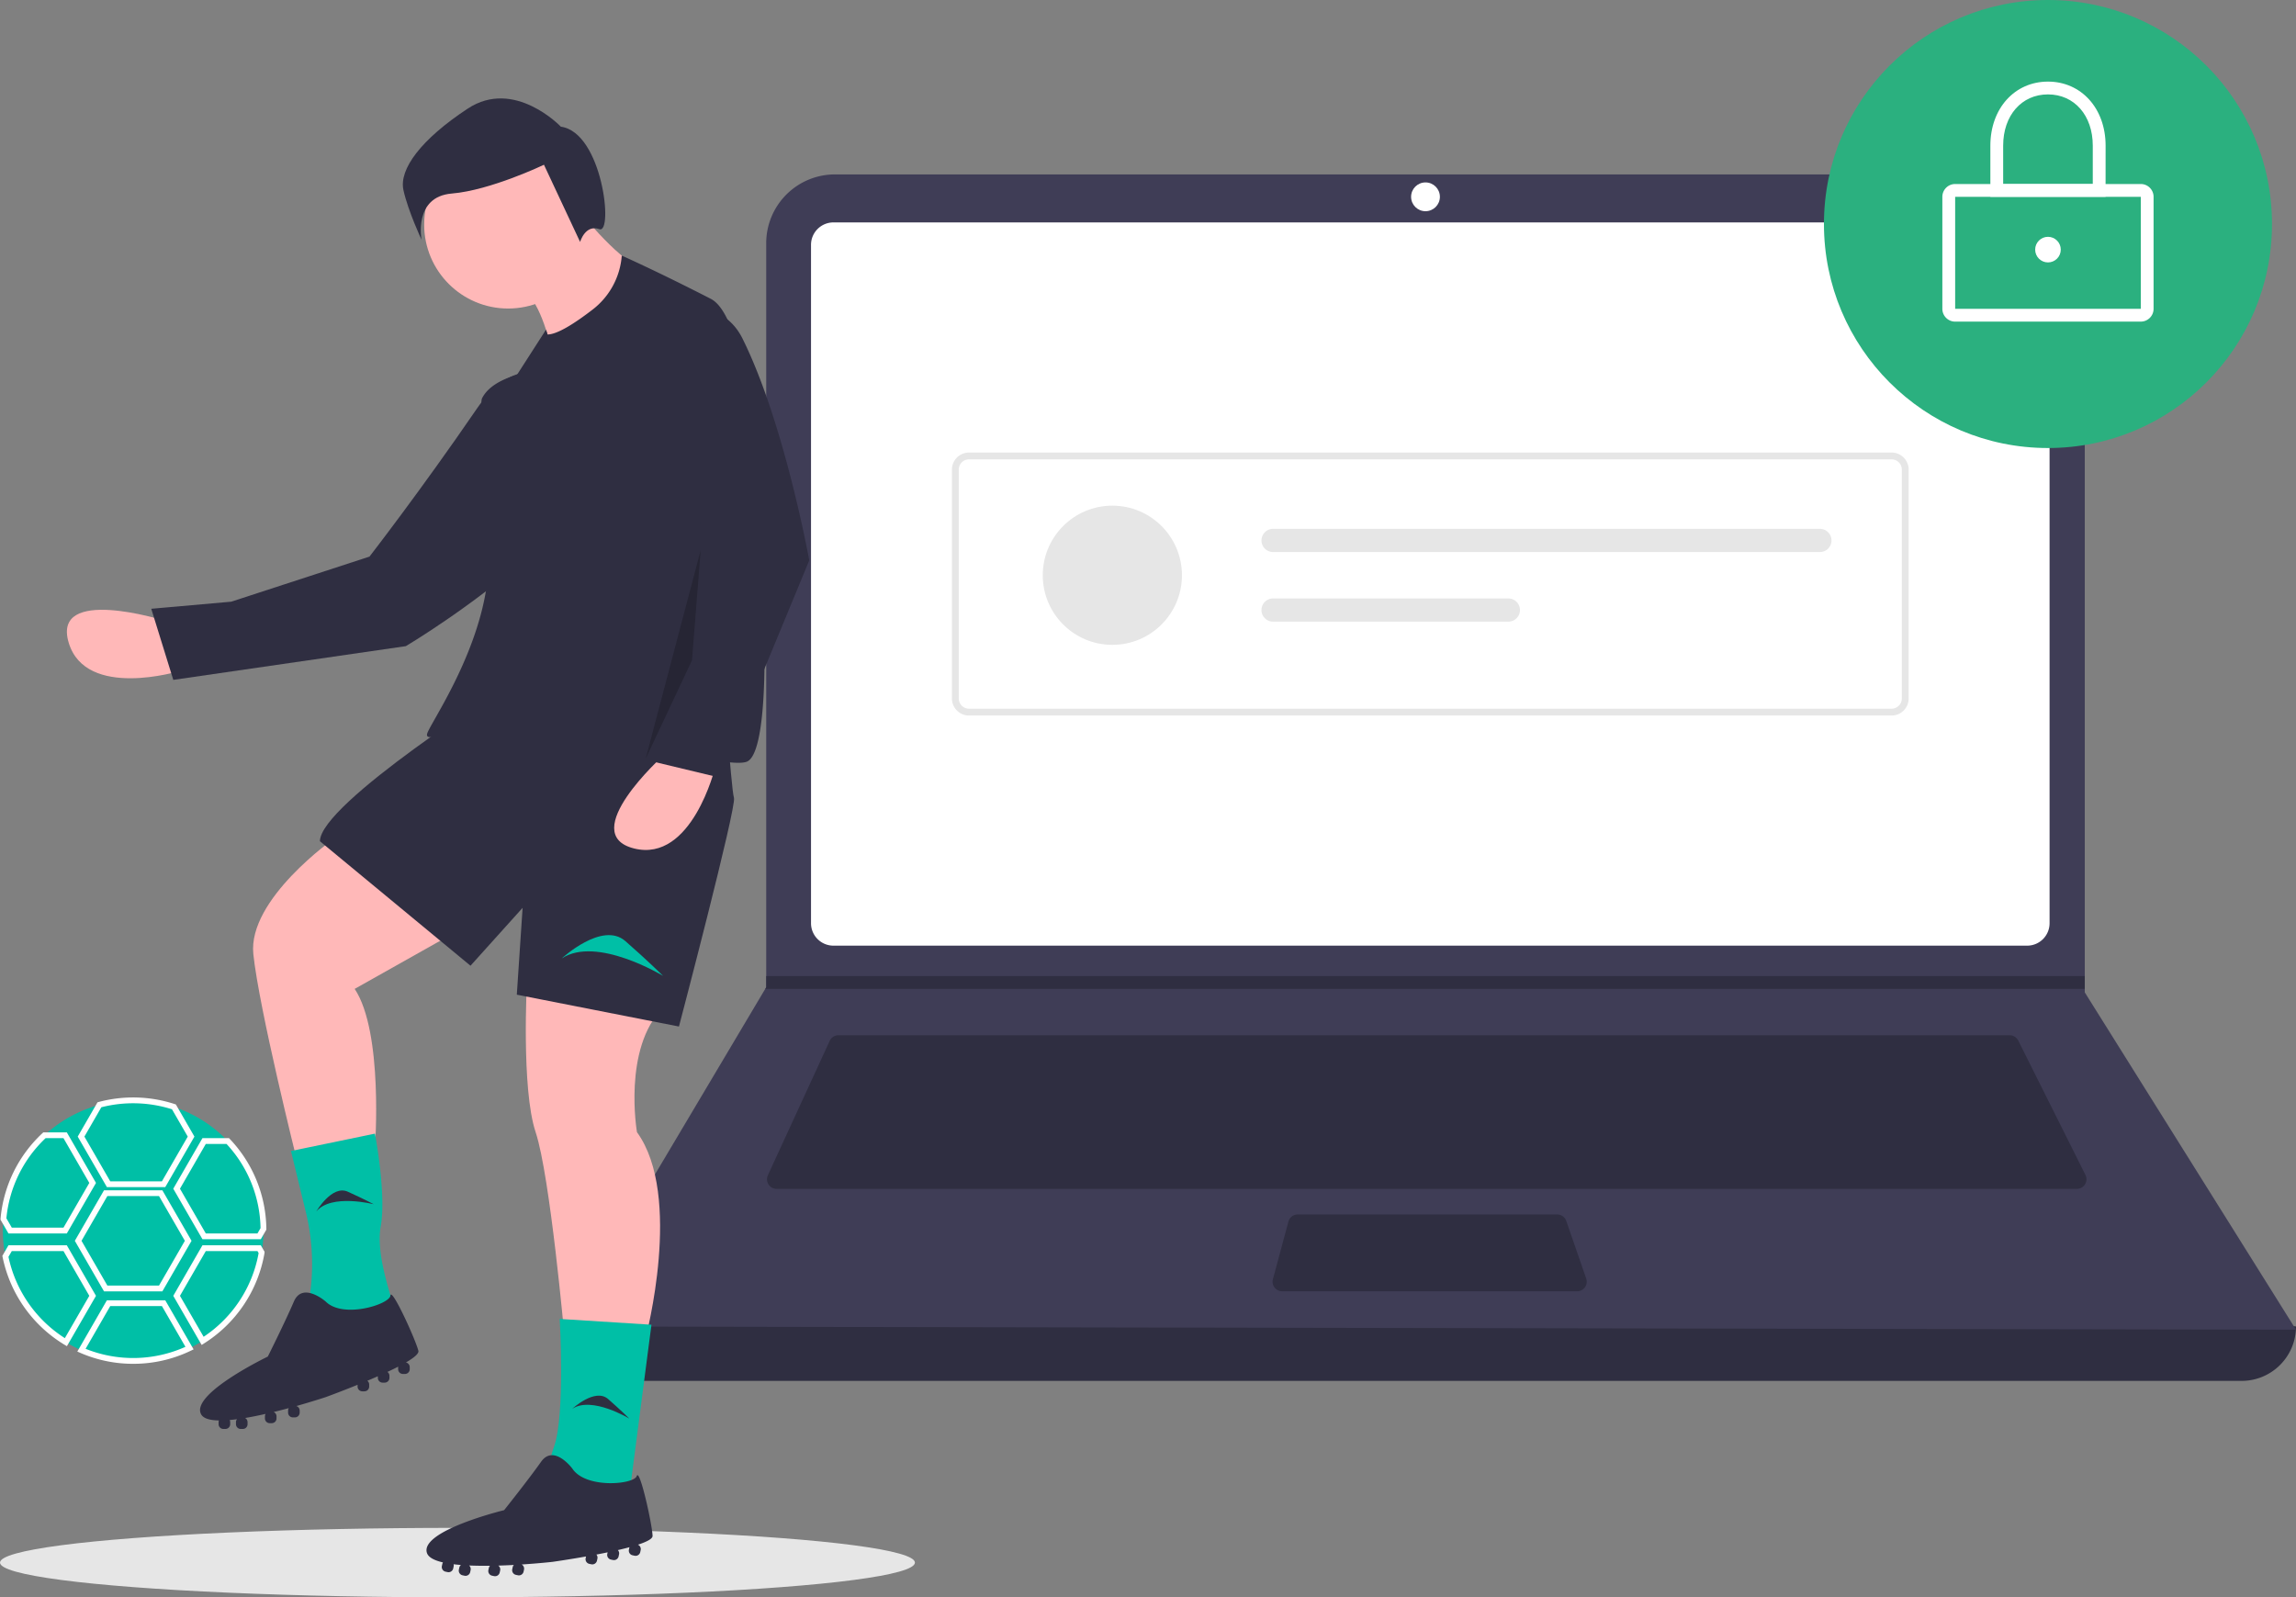<svg xmlns="http://www.w3.org/2000/svg" width="793" height="551.732" viewBox="0 0 793 551.732">
  <rect x="0" y="0" width="793" height="551.732" fill="#808080" stroke="none"/>
  <g id="Group_105" data-name="Group 105" transform="translate(-229 -305)">
    <g id="undraw_secure_login_pdn4" transform="translate(229 305)">
      <ellipse id="Ellipse_6" data-name="Ellipse 6" cx="158" cy="12" rx="158" ry="12" transform="translate(0 527.732)" fill="#e6e6e6"/>
      <path id="Path_143" data-name="Path 143" d="M977.709,651.1H417.291A18.791,18.791,0,0,1,398.5,632.306h0q304.727-35.415,598,0h0A18.791,18.791,0,0,1,977.709,651.1Z" transform="translate(-203.5 -174.134)" fill="#2f2e41"/>
      <path id="Path_144" data-name="Path 144" d="M996.5,633.411l-598-1.105L467.806,515.69l.332-.553V258.131a23.753,23.753,0,0,1,23.756-23.754h407.9a23.753,23.753,0,0,1,23.754,23.756V516.906Z" transform="translate(-203.5 -174.134)" fill="#3f3d56"/>
      <path id="Path_145" data-name="Path 145" d="M491.35,250.957a7.746,7.746,0,0,0-7.738,7.738V493.031a7.747,7.747,0,0,0,7.738,7.737h412.3a7.747,7.747,0,0,0,7.738-7.738V258.694a7.747,7.747,0,0,0-7.738-7.738Z" transform="translate(-203.5 -174.134)" fill="#fff"/>
      <path id="Path_146" data-name="Path 146" d="M493.078,531.718a3.325,3.325,0,0,0-3.013,1.93L468.71,580.073a3.316,3.316,0,0,0,3.012,4.7H920.814a3.316,3.316,0,0,0,2.965-4.8l-23.212-46.425a3.3,3.3,0,0,0-2.965-1.833Z" transform="translate(-203.5 -174.134)" fill="#2f2e41"/>
      <circle id="Ellipse_7" data-name="Ellipse 7" cx="4.974" cy="4.974" r="4.974" transform="translate(487.368 63.006)" fill="#fff"/>
      <path id="Path_147" data-name="Path 147" d="M651.7,593.619a3.321,3.321,0,0,0-3.2,2.454l-5.357,19.9a3.316,3.316,0,0,0,3.2,4.179H748.217a3.315,3.315,0,0,0,3.133-4.4l-6.887-19.9a3.318,3.318,0,0,0-3.134-2.231Z" transform="translate(-203.5 -174.134)" fill="#2f2e41"/>
      <path id="Path_148" data-name="Path 148" d="M720.046,337.135v4.421H264.306l.343-.552v-3.869Z" fill="#2f2e41"/>
      <circle id="Ellipse_8" data-name="Ellipse 8" cx="77.375" cy="77.375" r="77.375" transform="translate(629.96 0)" fill="#2bb07f"/>
      <path id="Path_149" data-name="Path 149" d="M942.89,285.223H878.779a4.426,4.426,0,0,1-4.422-4.421V242.114a4.426,4.426,0,0,1,4.422-4.421H942.89a4.426,4.426,0,0,1,4.421,4.421V280.8a4.426,4.426,0,0,1-4.421,4.421Zm-64.111-43.109V280.8h64.114l0-38.687Z" transform="translate(-203.5 -174.134)" fill="#fff"/>
      <path id="Path_150" data-name="Path 150" d="M930.731,242.114H890.938V224.428c0-12.81,8.368-22.107,19.9-22.107s19.9,9.3,19.9,22.107Zm-35.372-4.421h30.95V224.428c0-10.413-6.363-17.686-15.475-17.686s-15.475,7.273-15.475,17.686Z" transform="translate(-203.5 -174.134)" fill="#fff"/>
      <circle id="Ellipse_9" data-name="Ellipse 9" cx="4.421" cy="4.421" r="4.421" transform="translate(702.914 81.797)" fill="#fff"/>
      <path id="Path_151" data-name="Path 151" d="M856.82,421.284H538.18a5.908,5.908,0,0,1-5.9-5.9V336.342a5.908,5.908,0,0,1,5.9-5.9H856.82a5.908,5.908,0,0,1,5.9,5.9v79.041A5.908,5.908,0,0,1,856.82,421.284ZM538.18,332.8a3.544,3.544,0,0,0-3.54,3.54v79.041a3.544,3.544,0,0,0,3.54,3.54H856.82a3.544,3.544,0,0,0,3.54-3.54V336.342a3.544,3.544,0,0,0-3.54-3.54Z" transform="translate(-203.5 -174.134)" fill="#e6e6e6"/>
      <circle id="Ellipse_10" data-name="Ellipse 10" cx="24.036" cy="24.036" r="24.036" transform="translate(360.154 174.659)" fill="#e6e6e6"/>
      <path id="Path_152" data-name="Path 152" d="M643.2,356.8a4.006,4.006,0,1,0,0,8.012H832.061a4.006,4.006,0,0,0,0-8.012Z" transform="translate(-203.5 -174.134)" fill="#e6e6e6"/>
      <path id="Path_153" data-name="Path 153" d="M643.2,380.842a4.006,4.006,0,1,0,0,8.012h81.266a4.006,4.006,0,1,0,0-8.012Z" transform="translate(-203.5 -174.134)" fill="#e6e6e6"/>
    </g>
    <path id="Path_24" data-name="Path 24" d="M454.857,375.025s-38.535-12-32.619,7.745,38.373,9.773,38.373,9.773Z" transform="translate(-169.513 144.213)" fill="#ffb8b8"/>
    <path id="Path_25" data-name="Path 25" d="M602.159,300.9s-19.748-26.987-38.935,1.029c-19.224,28.071-37.1,51.115-37.1,51.115l-47.746,15.568-27.622,2.451,7.609,24.558,80.314-11.651S628.095,330.856,602.159,300.9Z" transform="translate(-169.513 144.213)" fill="#2f2e41"/>
    <path id="Path_26" data-name="Path 26" d="M514.013,450.352s-30,21-28,40,15,71,15,71l27-4s3-40-7-55l48-27Z" transform="translate(-169.513 144.213)" fill="#ffb8b8"/>
    <path id="Path_27" data-name="Path 27" d="M580.513,499.852s-2,37,3,52,10,71,10,71h28s13-49-3-71c0,0-5-29,9-43Z" transform="translate(-169.513 144.213)" fill="#ffb8b8"/>
    <path id="Path_28" data-name="Path 28" d="M574.013,397.352s-65,41-65,54l52,43,18-20-2,30,56,11s20-76,19-79-4-47-4-47Z" transform="translate(-169.513 144.213)" fill="#2f2e41"/>
    <path id="Path_29" data-name="Path 29" d="M528.013,552.352l-29,6,5.152,21.182a75.641,75.641,0,0,1,.848,31.818h0s30,8,30,4-7-20-5-31S528.013,552.352,528.013,552.352Z" transform="translate(-169.513 144.213)" fill="#00bfa6"/>
    <path id="Path_30" data-name="Path 30" d="M543.013,627.352c-1-4-9.308-22.136-9.654-19.068s-16.346,8.068-22.346,2.068c0,0-8-7-11,0s-9,19-9,19-27,13-23,20c.809,1.416,3.05,2.013,6.111,2.065a1.635,1.635,0,0,0-.111.58v.709a1.646,1.646,0,0,0,1.646,1.646h.709a1.646,1.646,0,0,0,1.646-1.646V652a1.627,1.627,0,0,0-.18-.733c.818-.072,1.666-.166,2.539-.281a1.631,1.631,0,0,0-.359,1.015v.709a1.646,1.646,0,0,0,1.646,1.646h.709a1.646,1.646,0,0,0,1.646-1.646V652a1.638,1.638,0,0,0-.851-1.433c2.3-.384,4.7-.873,7.093-1.415a1.631,1.631,0,0,0-.241.847v.709a1.646,1.646,0,0,0,1.646,1.646h.709a1.646,1.646,0,0,0,1.646-1.646V650a1.644,1.644,0,0,0-.978-1.5c1.792-.437,3.548-.892,5.219-1.344a1.63,1.63,0,0,0-.241.845v.709a1.646,1.646,0,0,0,1.646,1.646h.709a1.646,1.646,0,0,0,1.646-1.646V648a1.64,1.64,0,0,0-1.157-1.563c5.873-1.654,10.157-3.082,10.157-3.082s4.976-1.81,11-4.256v.611a1.646,1.646,0,0,0,1.646,1.646h.709a1.646,1.646,0,0,0,1.646-1.646V639a1.636,1.636,0,0,0-.636-1.291c1.21-.508,2.43-1.031,3.636-1.563v.563a1.646,1.646,0,0,0,1.646,1.646h.709a1.646,1.646,0,0,0,1.646-1.646V636a1.641,1.641,0,0,0-.7-1.347c1.3-.609,2.562-1.217,3.721-1.813-.005.053-.016.1-.016.16v.709a1.646,1.646,0,0,0,1.646,1.646h.709a1.646,1.646,0,0,0,1.646-1.646V633a1.646,1.646,0,0,0-1.317-1.612C541.492,629.761,543.255,628.321,543.013,627.352Z" transform="translate(-169.513 144.213)" fill="#2f2e41"/>
    <path id="Path_31" data-name="Path 31" d="M623.513,618.352l-31.68-2s1.92,33-1.92,44-1.92,15-1.92,15l27.84,2Z" transform="translate(-169.513 144.213)" fill="#00bfa6"/>
    <path id="Path_32" data-name="Path 32" d="M623.9,691.286c-.144-4.121-4.488-23.59-5.466-20.662s-17.669,4.482-22.286-2.637c0,0-6.365-8.514-10.758-2.294S572.629,682.4,572.629,682.4s-29.117,7.085-26.665,14.765c.5,1.553,2.564,2.6,5.546,3.294a1.634,1.634,0,0,0-.229.544l-.148.693a1.646,1.646,0,0,0,1.266,1.953l.693.148a1.646,1.646,0,0,0,1.953-1.266l.148-.693a1.627,1.627,0,0,0-.023-.755c.815.1,1.664.185,2.541.255a1.63,1.63,0,0,0-.563.917l-.148.693a1.646,1.646,0,0,0,1.266,1.953l.693.148a1.646,1.646,0,0,0,1.953-1.266l.148-.693a1.638,1.638,0,0,0-.534-1.579c2.331.1,4.783.127,7.232.1a1.631,1.631,0,0,0-.413.778l-.148.693a1.646,1.646,0,0,0,1.266,1.953l.693.148a1.646,1.646,0,0,0,1.953-1.266l.148-.693a1.644,1.644,0,0,0-.644-1.673c1.843-.054,3.656-.133,5.384-.226a1.63,1.63,0,0,0-.411.777l-.148.693a1.646,1.646,0,0,0,1.266,1.953l.693.148a1.646,1.646,0,0,0,1.953-1.266l.148-.693a1.64,1.64,0,0,0-.806-1.77c6.089-.393,10.577-.9,10.577-.9s5.244-.733,11.646-1.869l-.127.6a1.646,1.646,0,0,0,1.266,1.953l.693.148a1.646,1.646,0,0,0,1.953-1.266l.148-.693a1.636,1.636,0,0,0-.353-1.4c1.289-.245,2.591-.5,3.882-.77l-.117.55a1.646,1.646,0,0,0,1.266,1.953l.693.148a1.646,1.646,0,0,0,1.953-1.266l.148-.693a1.641,1.641,0,0,0-.408-1.464c1.4-.323,2.759-.656,4.017-1-.016.051-.038.1-.049.153l-.148.693A1.646,1.646,0,0,0,617,697.994l.693.148a1.646,1.646,0,0,0,1.953-1.266l.148-.693a1.646,1.646,0,0,0-.952-1.852C621.913,693.326,623.938,692.285,623.9,691.286Z" transform="translate(-169.513 144.213)" fill="#2f2e41"/>
    <circle id="Ellipse_4" data-name="Ellipse 4" cx="29" cy="29" r="29" transform="translate(375.5 353.565)" fill="#ffb8b8"/>
    <path id="Path_33" data-name="Path 33" d="M600.013,235.352s16,20,24,19l-35,27s-4-17-9-19S600.013,235.352,600.013,235.352Z" transform="translate(-169.513 144.213)" fill="#ffb8b8"/>
    <path id="Path_34" data-name="Path 34" d="M662.513,383.852S662.511,273.505,644,264s-30.738-14.922-30.738-14.922h0a25.958,25.958,0,0,1-9.98,18.567c-6.134,4.736-12.245,8.663-15.659,8.675l-.11-.468-.416-1.189-10.084,15.689s-9,2-12,8c-1.623,3.246,6.031,35.923,1.5,65.5-3.844,25.094-20.041,47.746-20.5,50.5-.776,4.655,18.91-7.542,27.775-13.244.131.146.225.244.225.244s-5,2,5-1c5.666-1.7,13.577-1.794,19.372-1.557-.007,1.737.034,3.118.128,4.057,1,10,51,24,58,21S662.513,383.852,662.513,383.852Z" transform="translate(-169.513 144.213)" fill="#2f2e41"/>
    <path id="Path_35" data-name="Path 35" d="M627.513,421.852s-30,27-10,32,28-28,28-28Z" transform="translate(-169.513 144.213)" fill="#ffb8b8"/>
    <path id="Path_36" data-name="Path 36" d="M592.513,491.852s14-13,22-6,13,12,13,12S604.513,483.852,592.513,491.852Z" transform="translate(-169.513 144.213)" fill="#00bfa6"/>
    <path id="Path_37" data-name="Path 37" d="M596.15,647.4s7.891-7.327,12.4-3.382,7.327,6.764,7.327,6.764S602.913,642.891,596.15,647.4Z" transform="translate(-169.513 144.213)" fill="#2f2e41"/>
    <path id="Path_38" data-name="Path 38" d="M507.746,579.246s5.417-9.307,10.879-6.844,8.979,4.338,8.979,4.338S512.905,572.963,507.746,579.246Z" transform="translate(-169.513 144.213)" fill="#2f2e41"/>
    <path id="Path_39" data-name="Path 39" d="M654.957,277.721c-9.913-19.926-40.074-9.058-35.173,12.651q.11.485.23.98a197.35,197.35,0,0,0,25,58l-11,49-12,25,25,6,31-75S669.462,306.879,654.957,277.721Z" transform="translate(-169.513 144.213)" fill="#2f2e41"/>
    <path id="Path_40" data-name="Path 40" d="M469,156.065l-19,72,16-34Z" transform="translate(2 339)" opacity="0.2"/>
    <path id="Path_41" data-name="Path 41" d="M592.226,204.548S576.2,187.672,560.06,198.3s-23.789,20.952-22.207,28.141,6.264,17.188,6.264,17.188-2.91-14.893,10.451-15.995,31.819-9.944,31.819-9.944l12.486,26.664s1.765-6.179,6.659-4.407S606.632,206.525,592.226,204.548Z" transform="translate(-169.513 144.213)" fill="#2f2e41"/>
    <path id="Path_42" data-name="Path 42" d="M489.513,585.852a45.911,45.911,0,0,1-.63,7.56v.01a45.011,45.011,0,0,1-62.24,33.73h-.01a43.9,43.9,0,0,1-5.37-2.77,45.067,45.067,0,0,1-20.88-29.65,45.555,45.555,0,0,1-.87-8.88c0-1.36.06-2.71.18-4.04v-.01a45,45,0,0,1,89.81,3.43v.01C489.513,585.452,489.513,585.642,489.513,585.852Z" transform="translate(-169.513 144.213)" fill="#00bfa6"/>
    <path id="Path_43" data-name="Path 43" d="M455.59,570.822H435.436l-10.078-17.45,6.835-11.848.4-.107a46.155,46.155,0,0,1,26.3.735l.362.12,6.41,11.1Zm-19-2h17.846l8.922-15.45-5.449-9.437a44.354,44.354,0,0,0-24.4-.691l-5.843,10.129Z" transform="translate(-169.513 144.213)" fill="#fff"/>
    <path id="Path_44" data-name="Path 44" d="M454.59,606.823H434.436l-10.078-17.454,10.078-17.455H454.59l10.078,17.454Zm-19-2h17.846l8.922-15.454-8.922-15.455H435.59l-8.922,15.454Z" transform="translate(-169.513 144.213)" fill="#fff"/>
    <path id="Path_45" data-name="Path 45" d="M444.513,631.852a45.582,45.582,0,0,1-18.269-3.783l-1.028-.446,10.219-17.711H455.59l9.788,16.955-.972.467a45.571,45.571,0,0,1-19.893,4.518Zm-16.437-5.184a44.049,44.049,0,0,0,34.485-.682l-8.125-14.075H436.591Z" transform="translate(-169.513 144.213)" fill="#fff"/>
    <path id="Path_46" data-name="Path 46" d="M488.59,588.822H468.436l-10.078-17.45,10.077-17.46h9.177l.3.312a45.78,45.78,0,0,1,12.594,31v.29Zm-19-2h17.846l1.063-1.841a43.778,43.778,0,0,0-11.749-29.069h-7.16l-8.923,15.46Z" transform="translate(-169.513 144.213)" fill="#fff"/>
    <path id="Path_47" data-name="Path 47" d="M468.158,625.333l-9.8-16.962,10.077-17.46h20.154l1.294,2.23-.014.447a46.1,46.1,0,0,1-20.832,31.188Zm-7.49-16.962,8.175,14.148A44.09,44.09,0,0,0,487.837,593.6l-.4-.689H469.591Z" transform="translate(-169.513 144.213)" fill="#fff"/>
    <path id="Path_48" data-name="Path 48" d="M421.619,625.765l-.873-.527a46.115,46.115,0,0,1-21.343-30.31l-.074-.37,2.107-3.646h20.155l10.077,17.46ZM401.439,594.9a44.112,44.112,0,0,0,19.474,28.086l8.445-14.617-8.923-15.46H402.59Z" transform="translate(-169.513 144.213)" fill="#fff"/>
    <path id="Path_49" data-name="Path 49" d="M421.59,586.822H401.436l-2.743-4.741v-.269a45.861,45.861,0,0,1,14.489-29.633l.288-.268h8.121l10.077,17.46Zm-19-2h17.846l8.922-15.45-8.923-15.46h-6.176a43.818,43.818,0,0,0-13.542,27.674Z" transform="translate(-169.513 144.213)" fill="#fff"/>
  </g>
</svg>

